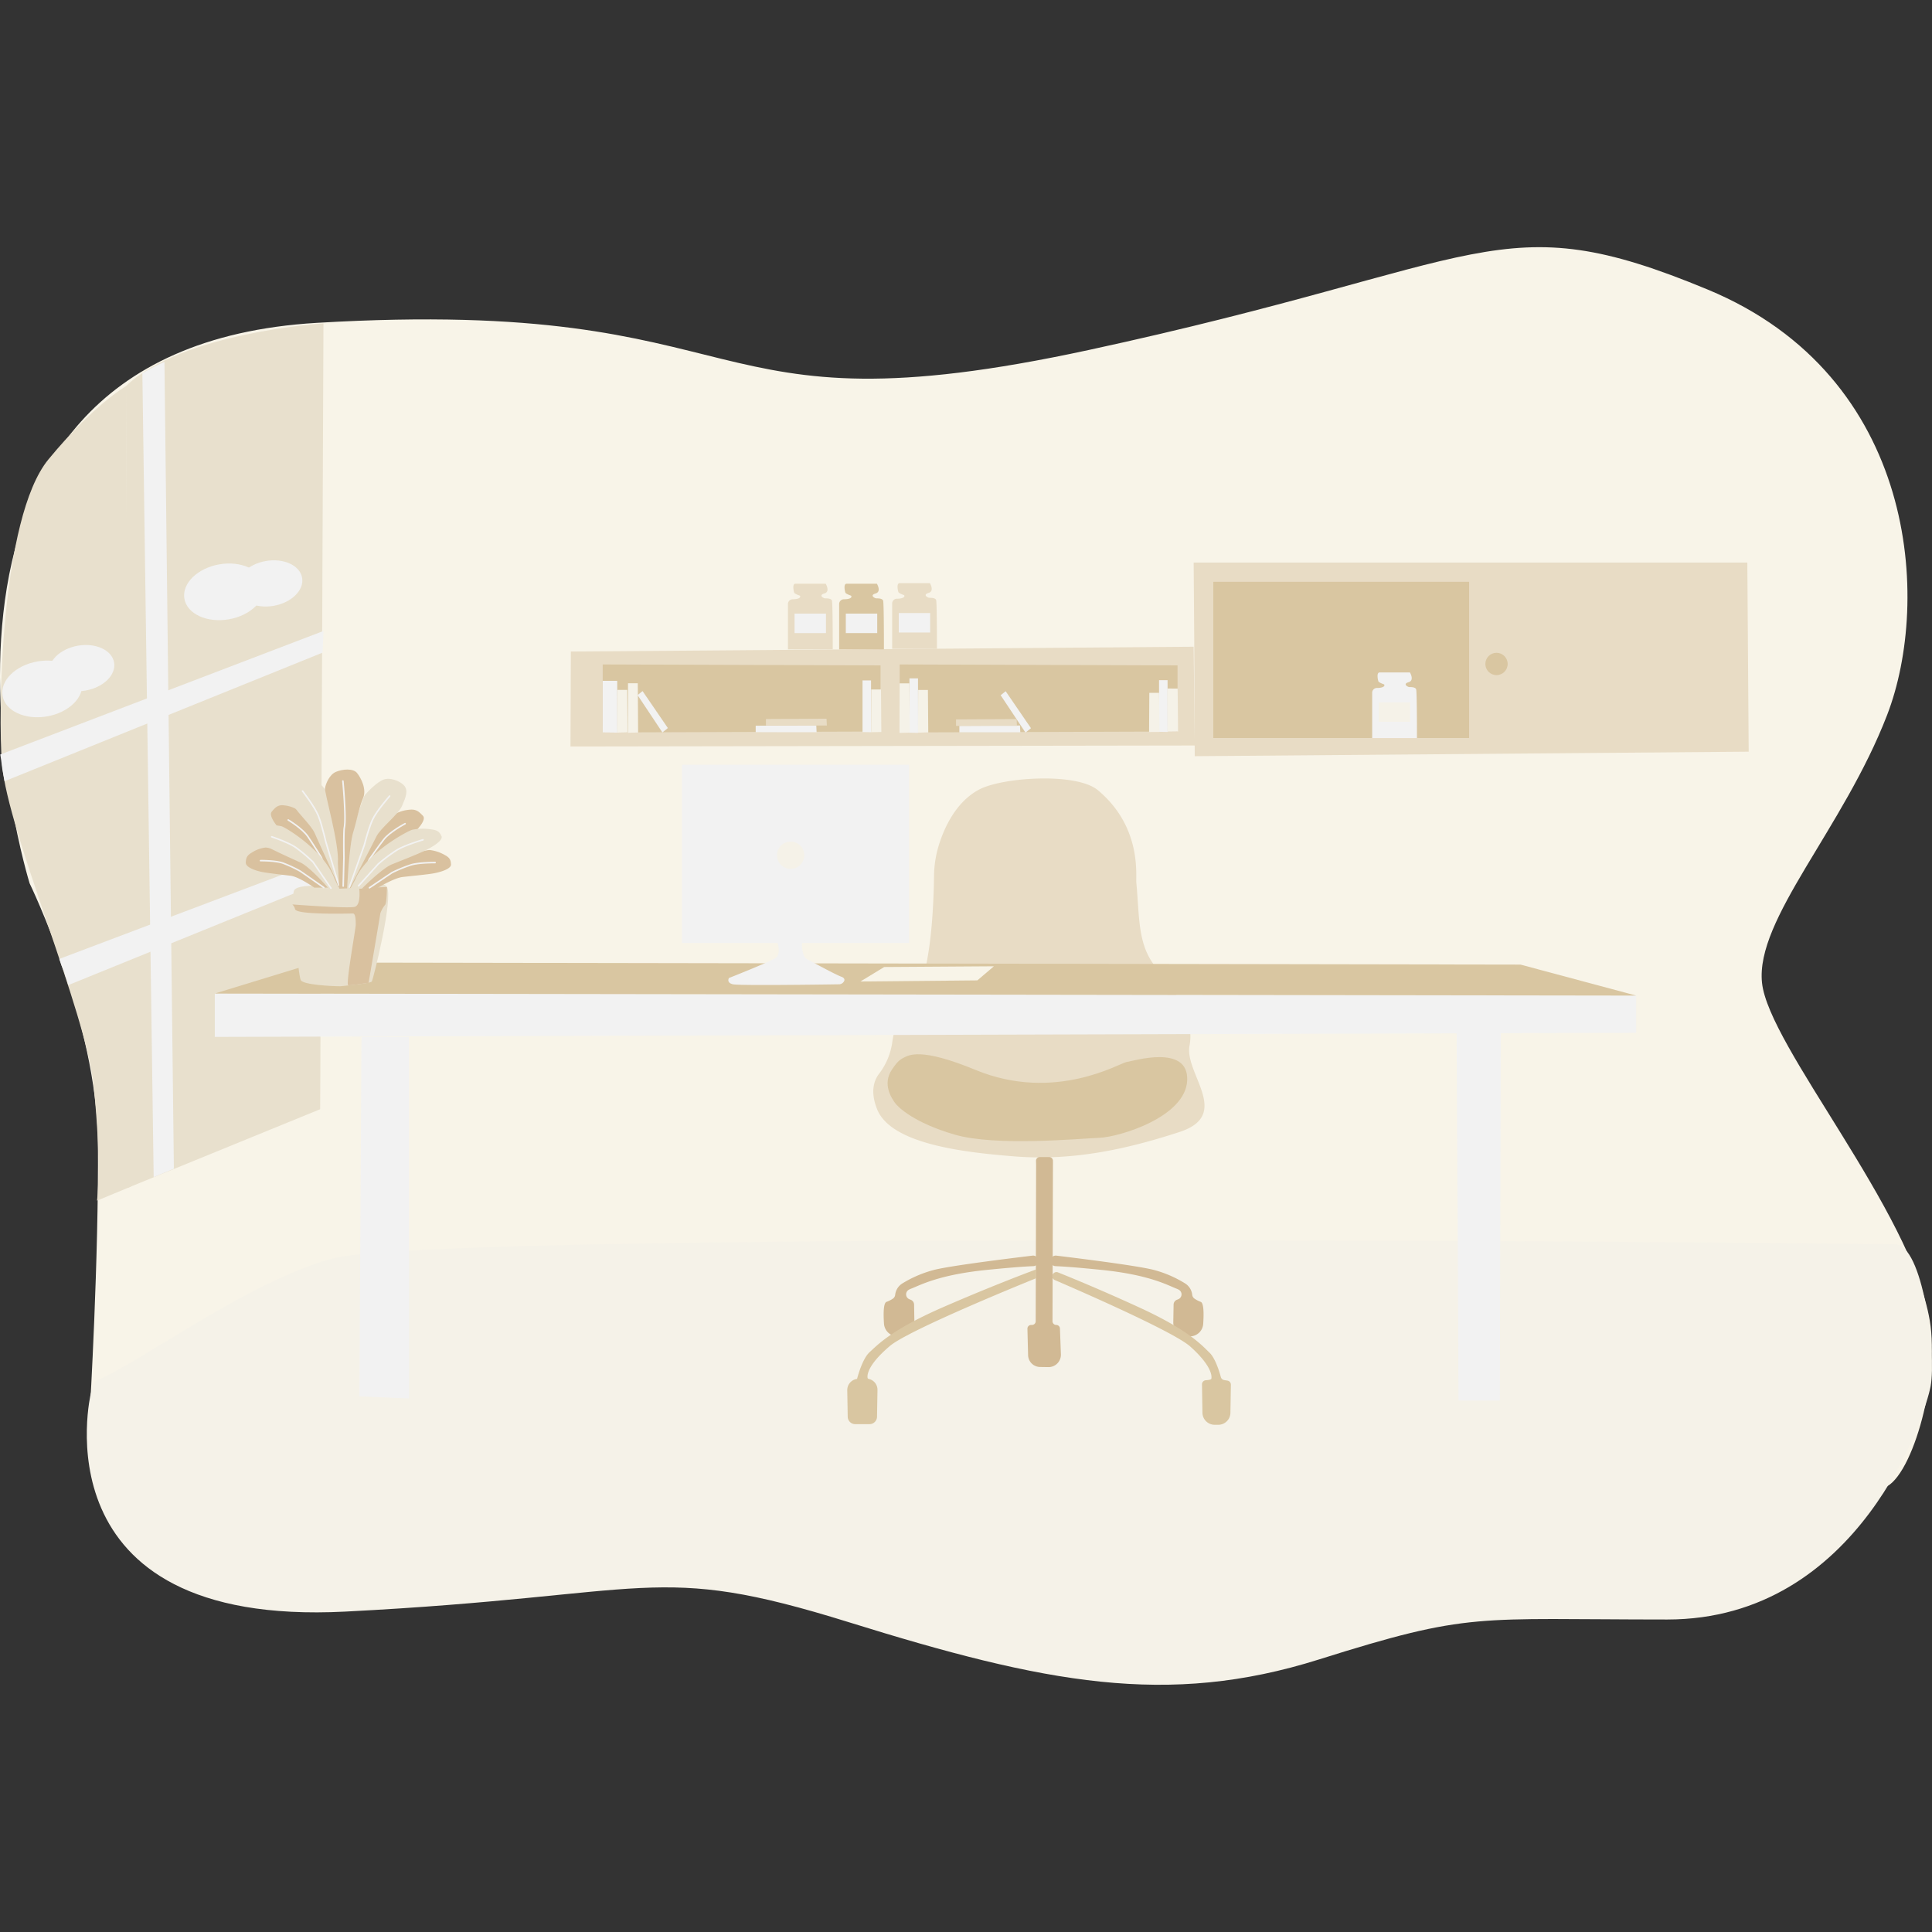 <svg xmlns="http://www.w3.org/2000/svg" xmlns:xlink="http://www.w3.org/1999/xlink" xmlns:svgjs="http://svgjs.com/svgjs" id="SvgjsSvg1001" width="360" height="360" version="1.1">
  <rect width="100%" height="100%" fill="#333333" stroke="none"/>
  <defs id="SvgjsDefs1002"/>
  <g id="SvgjsG1008">
    <svg xmlns="http://www.w3.org/2000/svg" viewBox="0 0 935.15 695.84" width="360" height="360">
      <path fill="#f8f4e8" d="M671.37 479.69s-80.28-258.35 139.06-271.32 178.94 55.26 373.73 13.11 198.07-71.32 299.55-29.18 108 150.74 86.76 205.85-63.84 98.87-60.57 129.67 72.1 110 81.2 163.48c5 29.2-9.53 79-23.11 81.12-100.93 16.12-506.25-10.4-506.25-10.4l-235.27-10.4-125.93-17.15s4.31-72.23 3.89-129.34c-.43-58.52-33.06-125.44-33.06-125.44Z" transform="translate(-657.03 -171.76)" class="svgShape colorf8f8ff-0 selectable"/>
      <path fill="#f5f2e8" d="M701 726.51s-27.44 113.37 123.12 105.66 148.77-24.43 243.77 5.14 154.15 41.15 227.64 18S1370.81 836 1464 836s125.1-99.43 127.53-113c2.87-16-3.84-68.48-17.16-68.64-98.5-1.2-708.61-6.31-756.71 7-41.33 11.42-91 49.36-114.89 59.47" transform="translate(-657.03 -171.76)" class="svgShape colorf5f5fc-1 selectable"/>
      <path fill="#e8e0cd" d="m719 627 93-38 1.6-380.36S745 213 718 239Z" transform="translate(-657.03 -171.76)" class="svgShape colore9edfb-2 selectable"/>
      <path fill="#e8e0cd" d="m718 239 2.27 387.5-16.27 6.75s2.32-17.63-1.68-55.91C698.64 541.66 660.84 455.08 658 422c-2-23.45-.89-119.16 22.5-147.57C702.09 248.21 718 239 718 239Z" transform="translate(-657.03 -171.76)" class="svgShape colore9edfb-3 selectable"/>
      <ellipse cx="765.5" cy="338.5" fill="#f2f2f2" rx="19.5" ry="13.5" transform="rotate(-9.88 -556.204 4053.502)" class="svgShape colorffffff-4 selectable"/>
      <ellipse cx="787.61" cy="334.43" fill="#f2f2f2" rx="15.91" ry="11.01" transform="rotate(-9.88 -534.117 4049.467)" class="svgShape colorffffff-5 selectable"/>
      <ellipse cx="677.5" cy="385.5" fill="#f2f2f2" rx="19.5" ry="13.5" transform="rotate(-9.88 -644.253 4100.559)" class="svgShape colorffffff-6 selectable"/>
      <ellipse cx="696.61" cy="375.43" fill="#f2f2f2" rx="15.91" ry="11.01" transform="rotate(-9.88 -625.141 4090.496)" class="svgShape colorffffff-7 selectable"/>
      <path fill="#f2f2f2" d="m725.94 232.73 4.72-2.63.22-.11 2.94-1.47 2.81-1.27 4.56 390.56-9.78 4.06Z" transform="translate(-657.03 -171.76)" class="svgShape colorffffff-8 selectable"/>
      <path fill="#f2f2f2" d="m690.09 528.93-1.09-3.68c-.17.13-.85-2.67-.91-2.72l-1.25-3-1.13-3.26 126.87-47.93L813 479ZM659.23 430.25l-.36-2.15c-.24-.63-.51-3.11-.72-3.7l-.52-4.1-.46-3 156.46-59.8-.47 10.5Z" transform="translate(-657.03 -171.76)" class="svgShape colorffffff-9 selectable"/>
      <g>
        <path fill="#e8dcc5" d="M1082.48 571.9a32.48 32.48 0 0 0 6.39-15c.92-6.65 3.33-15.13 9.43-20.94 9.37-8.85 10.64-46 10.83-59.78a52.84 52.84 0 0 1 2.43-15.34c2.77-8.71 8.44-20.77 19.44-26.59 11.21-5.93 47-8.36 57.44.33 21.25 17.73 18.28 41 18.61 44.69 1.61 17.42.62 30.13 9.48 41.06s18.88 24.30 16.27 37.84 20.70 33.51-4.81 41.84-51.58 14.09-80 11.82c-25.18-2-59.61-6.09-66.38-22.75-3.36-8.33-1.67-13.80.87-17.18Z" transform="translate(-657.03 -171.76)" class="svgShape colore9edfa-11 selectable"/>
        <path fill="#d9c6a1" d="M1088.83 569.73c1.18-1.70 2.71-4.24 5.43-5.57s8.17-5.23 35.05 5.85c38.39 15.83 70-3.48 73-3.86s30.11-8.88 29.36 8.88-32.75 27.42-42.53 27.81-50.06 4.25-70-1.54-27.53-13.43-28.88-15.33c-1.48-2.08-6.41-9.08-1.43-16.24Z" transform="translate(-657.03 -171.76)" class="svgShape colorbac5f4-12 selectable"/>
        <path fill="#d1b994" d="M1091.4 698.94h1.91a6.22 6.22 0 0 0 6.33-6.32l-.16-9.05a2.56 2.56 0 0 0-1.61-2.33l-.63-.25a2.55 2.55 0 0 1-.57-4.44 6.30 6.30 0 0 1 1.33-.67c4.21-1.58 13.09-6.71 36.50-9.08 12.78-1.29 19.34-1.71 22.67-1.83a2.56 2.56 0 0 0 2.37-3.26 2.56 2.56 0 0 0-2.76-1.84c-8.21 1-37.44 4.53-47 6.75a56.44 56.44 0 0 0-16 6.72 7.45 7.45 0 0 0-3.45 5.45 2.54 2.54 0 0 1-1.10 1.89 13.46 13.46 0 0 1-3.08 1.56c-1.58.53-1.55 6-1.24 10.56a6.57 6.57 0 0 0 6.49 6.14ZM1233.16 698.94h-1.37a6.72 6.72 0 0 1-6.85-6.84l.15-8.53a2.56 2.56 0 0 1 1.60-2.33l.63-.25a2.55 2.55 0 0 0 .57-4.43 6.20 6.20 0 0 0-1.33-.68c-4.17-1.58-13-6.71-36.17-9.08-12.64-1.29-19.14-1.71-22.44-1.83a2.56 2.56 0 0 1-2.37-3.25 2.56 2.56 0 0 1 2.77-1.85c8.17 1 37.09 4.53 46.51 6.75a55.66 55.66 0 0 1 15.83 6.72 7.46 7.46 0 0 1 3.41 5.45 2.55 2.55 0 0 0 1.10 1.89 13.28 13.28 0 0 0 3.00 1.56c1.58.53 1.53 6.14 1.22 10.68a6.44 6.44 0 0 1-6.26 6.02Z" transform="translate(-657.03 -171.76)" class="svgShape colora2b7ed-13 selectable"/>
        <path fill="#d1b994" d="m1158.54 615.91-.20 75.71a1.80 1.80 0 0 1-1.80 1.80h-.40a1.80 1.80 0 0 0-1.80 1.85l.32 12.78a5.87 5.87 0 0 0 5.77 5.72l4.00.06a6.00 6.00 0 0 0 6.11-6.24l-.46-12.43a1.80 1.80 0 0 0-1.80-1.74 1.80 1.80 0 0 1-1.80-1.81l.21-77.64a1.80 1.80 0 0 0-1.82-1.81h-4.59a1.80 1.80 0 0 0-1.79 1.88Z" transform="translate(-657.03 -171.76)" class="svgShape colora2b7ed-14 selectable"/>
        <path fill="#d9c6a1" d="M1158.6 670.79s-61.17 24.63-70.82 32.80-11.23 13.34-10.79 15.53c0 .23.37.40.84.51a5.38 5.38 0 0 1 3.93 5.35l-.22 12.88a3.65 3.65 0 0 1-3.64 3.58h-6.90a3.65 3.65 0 0 1-3.65-3.59l-.22-12.80a5.45 5.45 0 0 1 4.62-5.49h.12s2.40-9.68 6.11-13 10.22-10.73 35.83-21.87 44.77-18.16 44.77-18.16ZM1166.38 669.84a2.00 2.00 0 0 0 1.23 1.87c8.40 3.60 57.22 24.71 65.56 32.17 9.13 8.17 10.62 13.34 10.21 15.53-.09.50-1.44.70-2.65.77a2.00 2.00 0 0 0-1.90 2.07l.22 13.66a5.93 5.93 0 0 0 5.93 5.84h1.73a5.88 5.88 0 0 0 5.88-5.78l.23-13.61a2.00 2.00 0 0 0-1.71-2l-1.51-.25a2.00 2.00 0 0 1-1.64-1.47c-.74-2.73-2.73-9.17-5.46-11.77-3.51-3.34-9.67-10.73-33.91-21.87-18.57-8.53-33.47-14.63-39.41-17a2.00 2.00 0 0 0-2.79 1.90Z" transform="translate(-657.03 -171.76)" class="svgShape colorbac5f4-15 selectable"/>
      </g>
      <g>
        <path fill="#f2f2f2" d="m173.97 556.24 1-174h23v175l-24-1zM705.05 379.14l.92 179.10h20l.44-178.37-21.36-.73z" class="svgShape colorffffff-17 selectable"/>
        <path fill="#f2f2f2" d="M103.97 361.24v21l688-2v-18l-688-1z" class="svgShape colorffffff-18 selectable"/>
        <path fill="#d9c6a1" d="m103.97 361.24 49-15 583 1 56 15-688-1z" class="svgShape colorbac5f4-19 selectable"/>
        <path fill="#f8f4e8" d="m416.45 355.43 11.53-7.02 53.10-.35-8.01 6.82-56.62.55z" class="svgShape colorf8f8ff-20 selectable"/>
      </g>
      <g>
        <path fill="#e8e0cd" d="M809.08 480.90s-8.69-.40-9.81 2.40 2 41 3.36 43.26 15.21 2.92 19.13 2.92c0 0 14.51-1.29 15.22-2.28s10.55-40.49 7.33-45.77-34.73-.40-34.73-.40" transform="translate(-657.03 -171.76)" class="svgShape colore9edfc-22 selectable"/>
        <path fill="#d9c19f" d="M798.56 489.88s27 2.07 30.19 1.16 2.14-9 2.14-9l13.42-.60s0 7.78-.91 8.70a12.67 12.67 0 0 0-2.29 4.12c0 .46-5.67 33.55-5.67 33.55s-8.69 1.34-9.84 1.20c-1.36-.17 3.62-27.37 3.62-29.26s0-5.49-1.37-5.49-27.84.80-28-2.16a4.93 4.93 0 0 0-1.29-2.20M809.19 481.76s-7.53-5.29-11.53-5.77S789 475 785 474.37s-9.10-2.41-9-4.75.58-3.46 2.93-4.85a15.86 15.86 0 0 1 6.57-2.43c1.76-.16 19.82 4.53 27.35 15.74l3 3.68Z" transform="translate(-657.03 -171.76)" class="svgShape colorbac4f6-23 selectable"/>
        <path fill="#d9c19f" d="M783.14 468.69s6.92-.09 10.71 1.14a60.72 60.72 0 0 1 8.60 4l11.33 7.89" transform="translate(-657.03 -171.76)" class="svgShape colorbac4f6-24 selectable"/>
        <path fill="none" stroke="#f2f2f2" stroke-linecap="round" stroke-miterlimit="10" stroke-width=".75" d="M783.14 468.69s6.92-.09 10.71 1.14a60.72 60.72 0 0 1 8.60 4l11.33 7.89" transform="translate(-657.03 -171.76)" class="svgStroke colorStrokeffffff-25 selectable"/>
        <path fill="#d9c19f" d="M817.14 481.46s-8.76-11.90-12.17-15.25-7.40-7.18-10.69-10.68-7.44-8.52-5.69-10.58 3-3.46 6.19-3a15.12 15.12 0 0 1 6.95 2.57c1.77 1.14 17.67 16.31 20 33.74l2.29 3.53Z" transform="translate(-657.03 -171.76)" class="svgShape colorbac4f6-26 selectable"/>
        <path fill="none" stroke="#f2f2f2" stroke-linecap="round" stroke-miterlimit="10" stroke-width=".75" d="M796.55 449s6.82 4.08 9.50 8c2.53 3.66 6.54 10.21 6.54 10.21l4.55 12.49" transform="translate(-657.03 -171.76)" class="svgStroke colorStrokeffffff-27 selectable"/>
        <path fill="#e8e0cd" d="M821.50 482s-10.23-22.21-12.14-26.60-9.72-11-11.45-15.48-2.83-7.74-1-10.20 6.54-4.50 9.53-3c2.83 1.38 6.51 5.58 8.09 7.71 1.25 1.68 9.63 31.85 8.94 38.81l1.60 8.91Z" transform="translate(-657.03 -171.76)" class="svgShape colore9edfc-28 selectable"/>
        <path fill="none" stroke="#f2f2f2" stroke-linecap="round" stroke-miterlimit="10" stroke-width=".75" d="M803.48 435s5.87 7.56 7.65 12c2 5 4 14.53 3.74 13l6.13 20.57" transform="translate(-657.03 -171.76)" class="svgStroke colorStrokeffffff-29 selectable"/>
        <path fill="#e8e0cd" d="M815.89 481.88s-9-10.27-13.39-12.26-9.38-4.24-13.67-6.38-9.44-5.77-8.57-7.95 1.77-3.06 4.86-3.47a21.11 21.11 0 0 1 8.16.22c2 .52 20.80 11.88 25.63 25.37l2.23 4.65Z" transform="translate(-657.03 -171.76)" class="svgShape colore9edfc-30 selectable"/>
        <path fill="none" stroke="#f2f2f2" stroke-linecap="round" stroke-miterlimit="10" stroke-width=".75" d="M788.56 457.14s7.79 2.56 11.65 5.18a78.76 78.76 0 0 1 8.36 7.06l8.65 12.62" transform="translate(-657.03 -171.76)" class="svgStroke colorStrokeffffff-31 selectable"/>
        <path fill="#d9c19f" d="M839.43 482.11s8.15-5 12.48-5.51 9.35-.94 13.68-1.55 9.85-2.30 9.74-4.54-.62-3.30-3.17-4.64a18.65 18.65 0 0 0-7.11-2.32c-1.91-.15-21.45 4.32-29.60 15l-3.29 3.52Z" transform="translate(-657.03 -171.76)" class="svgShape colorbac4f6-32 selectable"/>
        <path fill="#d9c19f" d="M867.63 469.62s-7.48-.09-11.59 1.09a69.93 69.93 0 0 0-9.30 3.80l-10.87 7.30" transform="translate(-657.03 -171.76)" class="svgShape colorbac4f6-33 selectable"/>
        <path fill="none" stroke="#f2f2f2" stroke-linecap="round" stroke-miterlimit="10" stroke-width=".75" d="M867.63 469.62s-7.48-.09-11.59 1.09a69.93 69.93 0 0 0-9.30 3.80l-10.87 7.30" transform="translate(-657.03 -171.76)" class="svgStroke colorStrokeffffff-34 selectable"/>
        <path fill="#d9c19f" d="M830.84 481.82s9.47-11.36 13.16-14.56 8-6.86 11.57-10.20 8.05-8.13 6.15-10.11-3.24-3.31-6.70-2.89a17.74 17.74 0 0 0-7.52 2.45c-1.91 1.08-19.12 15.58-21.64 32.22l-2.47 3.37Z" transform="translate(-657.03 -171.76)" class="svgShape colorbac4f6-35 selectable"/>
        <path fill="none" stroke="#f2f2f2" stroke-linecap="round" stroke-miterlimit="10" stroke-width=".75" d="M853.12 450.79s-7.38 3.89-10.28 7.60c-2.74 3.50-7.07 9.75-7.07 9.75l-4.93 11.92" transform="translate(-657.03 -171.76)" class="svgStroke colorStrokeffffff-36 selectable"/>
        <path fill="#e8e0cd" d="M826.11 482.38s11.07-21.21 13.13-25.41 10.52-10.48 12.39-14.78 3.06-7.40 1.10-9.74-7.07-4.30-10.31-2.90c-3.06 1.32-7 5.33-8.76 7.36-1.36 1.61-10.42 30.41-9.68 37.07l-1.73 8.51Z" transform="translate(-657.03 -171.76)" class="svgShape colore9edfc-37 selectable"/>
        <path fill="#d9c19f" d="M825.06 482.11s.89-20.69 3-27.42c1.43-4.46 2.83-12 4.70-16.25s-1-9.84-2.92-12.19-7-1.90-10.28-.51c-3.06 1.32-4.82 5.59-5.21 7.87-.35 2.08 7 27.05 6.22 36.19l.63 12.44Z" transform="translate(-657.03 -171.76)" class="svgShape colorbac4f6-38 selectable"/>
        <path fill="none" stroke="#f2f2f2" stroke-linecap="round" stroke-miterlimit="10" stroke-width=".75" d="M845.61 437.44s-6.35 7.22-8.28 11.45c-2.18 4.79-4.35 13.88-4 12.38l-7.19 20.20" transform="translate(-657.03 -171.76)" class="svgStroke colorStrokeffffff-39 selectable"/>
        <path fill="#e8e0cd" d="M832.19 482.22s9.79-9.81 14.48-11.71 10.15-4 14.79-6.09 10.21-5.51 9.27-7.59-1.91-2.92-5.26-3.32a25.83 25.83 0 0 0-8.83.21c-2.20.50-22.50 11.34-27.73 24.23l-2.41 4.44Z" transform="translate(-657.03 -171.76)" class="svgShape colore9edfc-40 selectable"/>
        <path fill="none" stroke="#f2f2f2" stroke-linecap="round" stroke-miterlimit="10" stroke-width=".75" d="M861.76 458.60s-8.44 2.45-12.61 4.94a83.45 83.45 0 0 0-9 6.74l-9.54 10.58M823 430.16s1.69 17.73.71 22.50c-.41 2-.21 14.47-.21 14.47l-.35 13.87" transform="translate(-657.03 -171.76)" class="svgStroke colorStrokeffffff-41 selectable"/>
      </g>
      <g>
        <path fill="#f2f2f2" d="M330.09 250.50h109.88v86.26H330.09z" class="svgShape colorffffff-43 selectable"/>
        <circle cx="382.70" cy="294.31" r="6.6" fill="#f5f2e8" class="svgShape colorf5f5fc-44 selectable"/>
        <path fill="#f2f2f2" d="M1032.86 506.47s2.76 7.27-.39 9.31-22.60 9.71-22.60 9.71-1.44 2.31 2 3.05c3.07.67 42.51.14 51 0a2.87 2.87 0 0 0 2.83-1.72c.20-.71-.05-1.49-1.56-2-2.61-.94-12.21-6.17-16.41-8.43-1.48-.80-1.88-2.34-2.17-3.75-.48-2.27-.84-4.78.76-5.26 2.50-.75-13.31.23-13.31.23" transform="translate(-657.03 -171.76)" class="svgShape colorffffff-45 selectable"/>
      </g>
      <g>
        <path fill="#e8dcc5" d="m292.51 241.65 285.82-.46-.58-47.81-301.44 2.33-.18 45.94h16.38z" class="svgShape colore9edfa-47 selectable"/>
        <path fill="#d9c6a1" d="M435.48 201.96v32.92l134.48-.46v-32l-134.48-.46zM291.73 201.96v32.92l134.48-.46v-32l-134.48-.46z" class="svgShape colorbac5f4-48 selectable"/>
        <path fill="#f2f2f2" d="M291.74 209.89h7.01l.07 25.07-7.09-.08.01-24.99z" class="svgShape colorffffff-49 selectable"/>
        <path fill="#f5f2e8" d="M298.88 214.28h4.72l.17 20.57-4.95.11.06-20.68z" class="svgShape colorf5f5fc-50 selectable"/>
        <path fill="#f2f2f2" d="M417.49 209.70h4.12l.04 25.06-4.16-.07V209.70z" class="svgShape colorffffff-51 selectable"/>
        <path fill="#f5f2e8" d="M421.71 214.09h4.72l.17 20.57-4.95.10.06-20.67zM303.98 211.06h4.72l.17 23.85-4.95.12.06-23.97z" class="svgShape colorf5f5fc-52 selectable"/>
        <path fill="#f2f2f2" d="m308.60 216.79 2.42-1.94 12.25 17.89-2.64 2.14-12.03-18.09zM365.78 234.76h29.48l-.15-3.31-29.33.16v3.15z" class="svgShape colorffffff-53 selectable"/>
        <path fill="#e8dcc5" d="M370.74 231.52h29.49l-.16-3.31-29.33.16v3.15z" class="svgShape colore9edfa-54 selectable"/>
        <path fill="#f2f2f2" d="M440.20 208.69h4.14l.04 26.38-4.19-.08.01-26.30z" class="svgShape colorffffff-55 selectable"/>
        <path fill="#f5f2e8" d="M444.43 214.31h4.71l.17 20.56-4.95.11.07-20.67z" class="svgShape colorf5f5fc-56 selectable"/>
        <path fill="#f2f2f2" d="M561.02 209.57h4.12l.04 25.06-4.16-.07v-24.99z" class="svgShape colorffffff-57 selectable"/>
        <path fill="#f5f2e8" d="m565.12 213.60 4.91.05.19 20.78-5.02.07-.08-20.90zM556.31 215.69h4.72l.19 18.93-5.03.06.12-18.99zM435.44 211.12h4.72l.17 23.85-4.95.12.06-23.97z" class="svgShape colorf5f5fc-58 selectable"/>
        <path fill="#f2f2f2" d="m484.35 216.86 2.42-1.94 12.25 17.89-2.64 2.14-12.03-18.09zM464.37 234.83h29.49l-.16-3.31-29.33.16v3.15z" class="svgShape colorffffff-59 selectable"/>
        <path fill="#e8dcc5" d="M462.75 231.71h29.48l-.16-3.31-29.32.16v3.15zM578.06 190.95l-.29-38.31h267.99l.66 91.54-268.13 2.19-.23-52.01" class="svgShape colore9edfa-60 selectable"/>
        <path fill="#e8dcc5" d="M1044.22 340.44s-2.58-.86-2.79-1.50-1.07-4.30.64-4.30h14.62s2.36 3.87-.64 4.73-.43 2.36.43 2.36 2.79 0 3.22 1.07.40 23.62.40 23.62h-21.68v-21.89a2.32 2.32 0 0 1 2.36-2.36c2.37-.01 4.09-.65 3.44-1.73Z" transform="translate(-657.03 -171.76)" class="svgShape colore9edfa-61 selectable"/>
        <path fill="#f2f2f2" d="M384.59 177.35h15.21v9.43h-15.21z" class="svgShape colorffffff-62 selectable"/>
        <path fill="#d9c6a1" d="M1069 340.44s-2.58-.86-2.79-1.50-1.07-4.30.64-4.30h14.62s2.36 3.87-.64 4.73-.43 2.36.43 2.36 2.79 0 3.22 1.07.40 23.62.40 23.62h-21.68v-21.89a2.32 2.32 0 0 1 2.36-2.36c2.44-.01 4.12-.65 3.44-1.73Z" transform="translate(-657.03 -171.76)" class="svgShape colorbac5f4-63 selectable"/>
        <path fill="#f2f2f2" d="M409.4 177.35h15.21v9.43H409.4z" class="svgShape colorffffff-64 selectable"/>
        <path fill="#e8dcc5" d="M1094.66 340.17s-2.58-.86-2.79-1.50-1.07-4.30.64-4.30h14.62s2.36 3.87-.64 4.73-.43 2.36.43 2.36 2.79 0 3.22 1.07.40 23.62.40 23.62h-21.68v-21.89a2.32 2.32 0 0 1 2.36-2.36c2.36-.01 4.08-.65 3.44-1.73Z" transform="translate(-657.03 -171.76)" class="svgShape colore9edfa-65 selectable"/>
        <path fill="#f2f2f2" d="M435.03 177.07h15.21v9.43h-15.21z" class="svgShape colorffffff-66 selectable"/>
        <path fill="#d9c6a1" d="M587.28 161.95H711.1v75.62H587.28z" class="svgShape colorbac5f4-67 selectable"/>
        <circle cx="724.36" cy="201.72" r="5.4" fill="#d9c6a1" class="svgShape colorbac5f4-68 selectable"/>
        <path fill="#f2f2f2" d="M1327 383.38s-2.58-.86-2.79-1.50-1.07-4.30.64-4.30h14.62s2.36 3.87-.64 4.73-.43 2.36.43 2.36 2.79 0 3.22 1.07.40 23.62.40 23.62h-21.68v-21.90a2.32 2.32 0 0 1 2.36-2.36c2.34 0 4.06-.65 3.44-1.72Z" transform="translate(-657.03 -171.76)" class="svgShape colorffffff-69 selectable"/>
        <path fill="#f5f2e8" d="M667.34 220.28h15.21v9.43h-15.21z" class="svgShape colorf5f5fc-70 selectable"/>
      </g>
    </svg>
  </g>
</svg>
